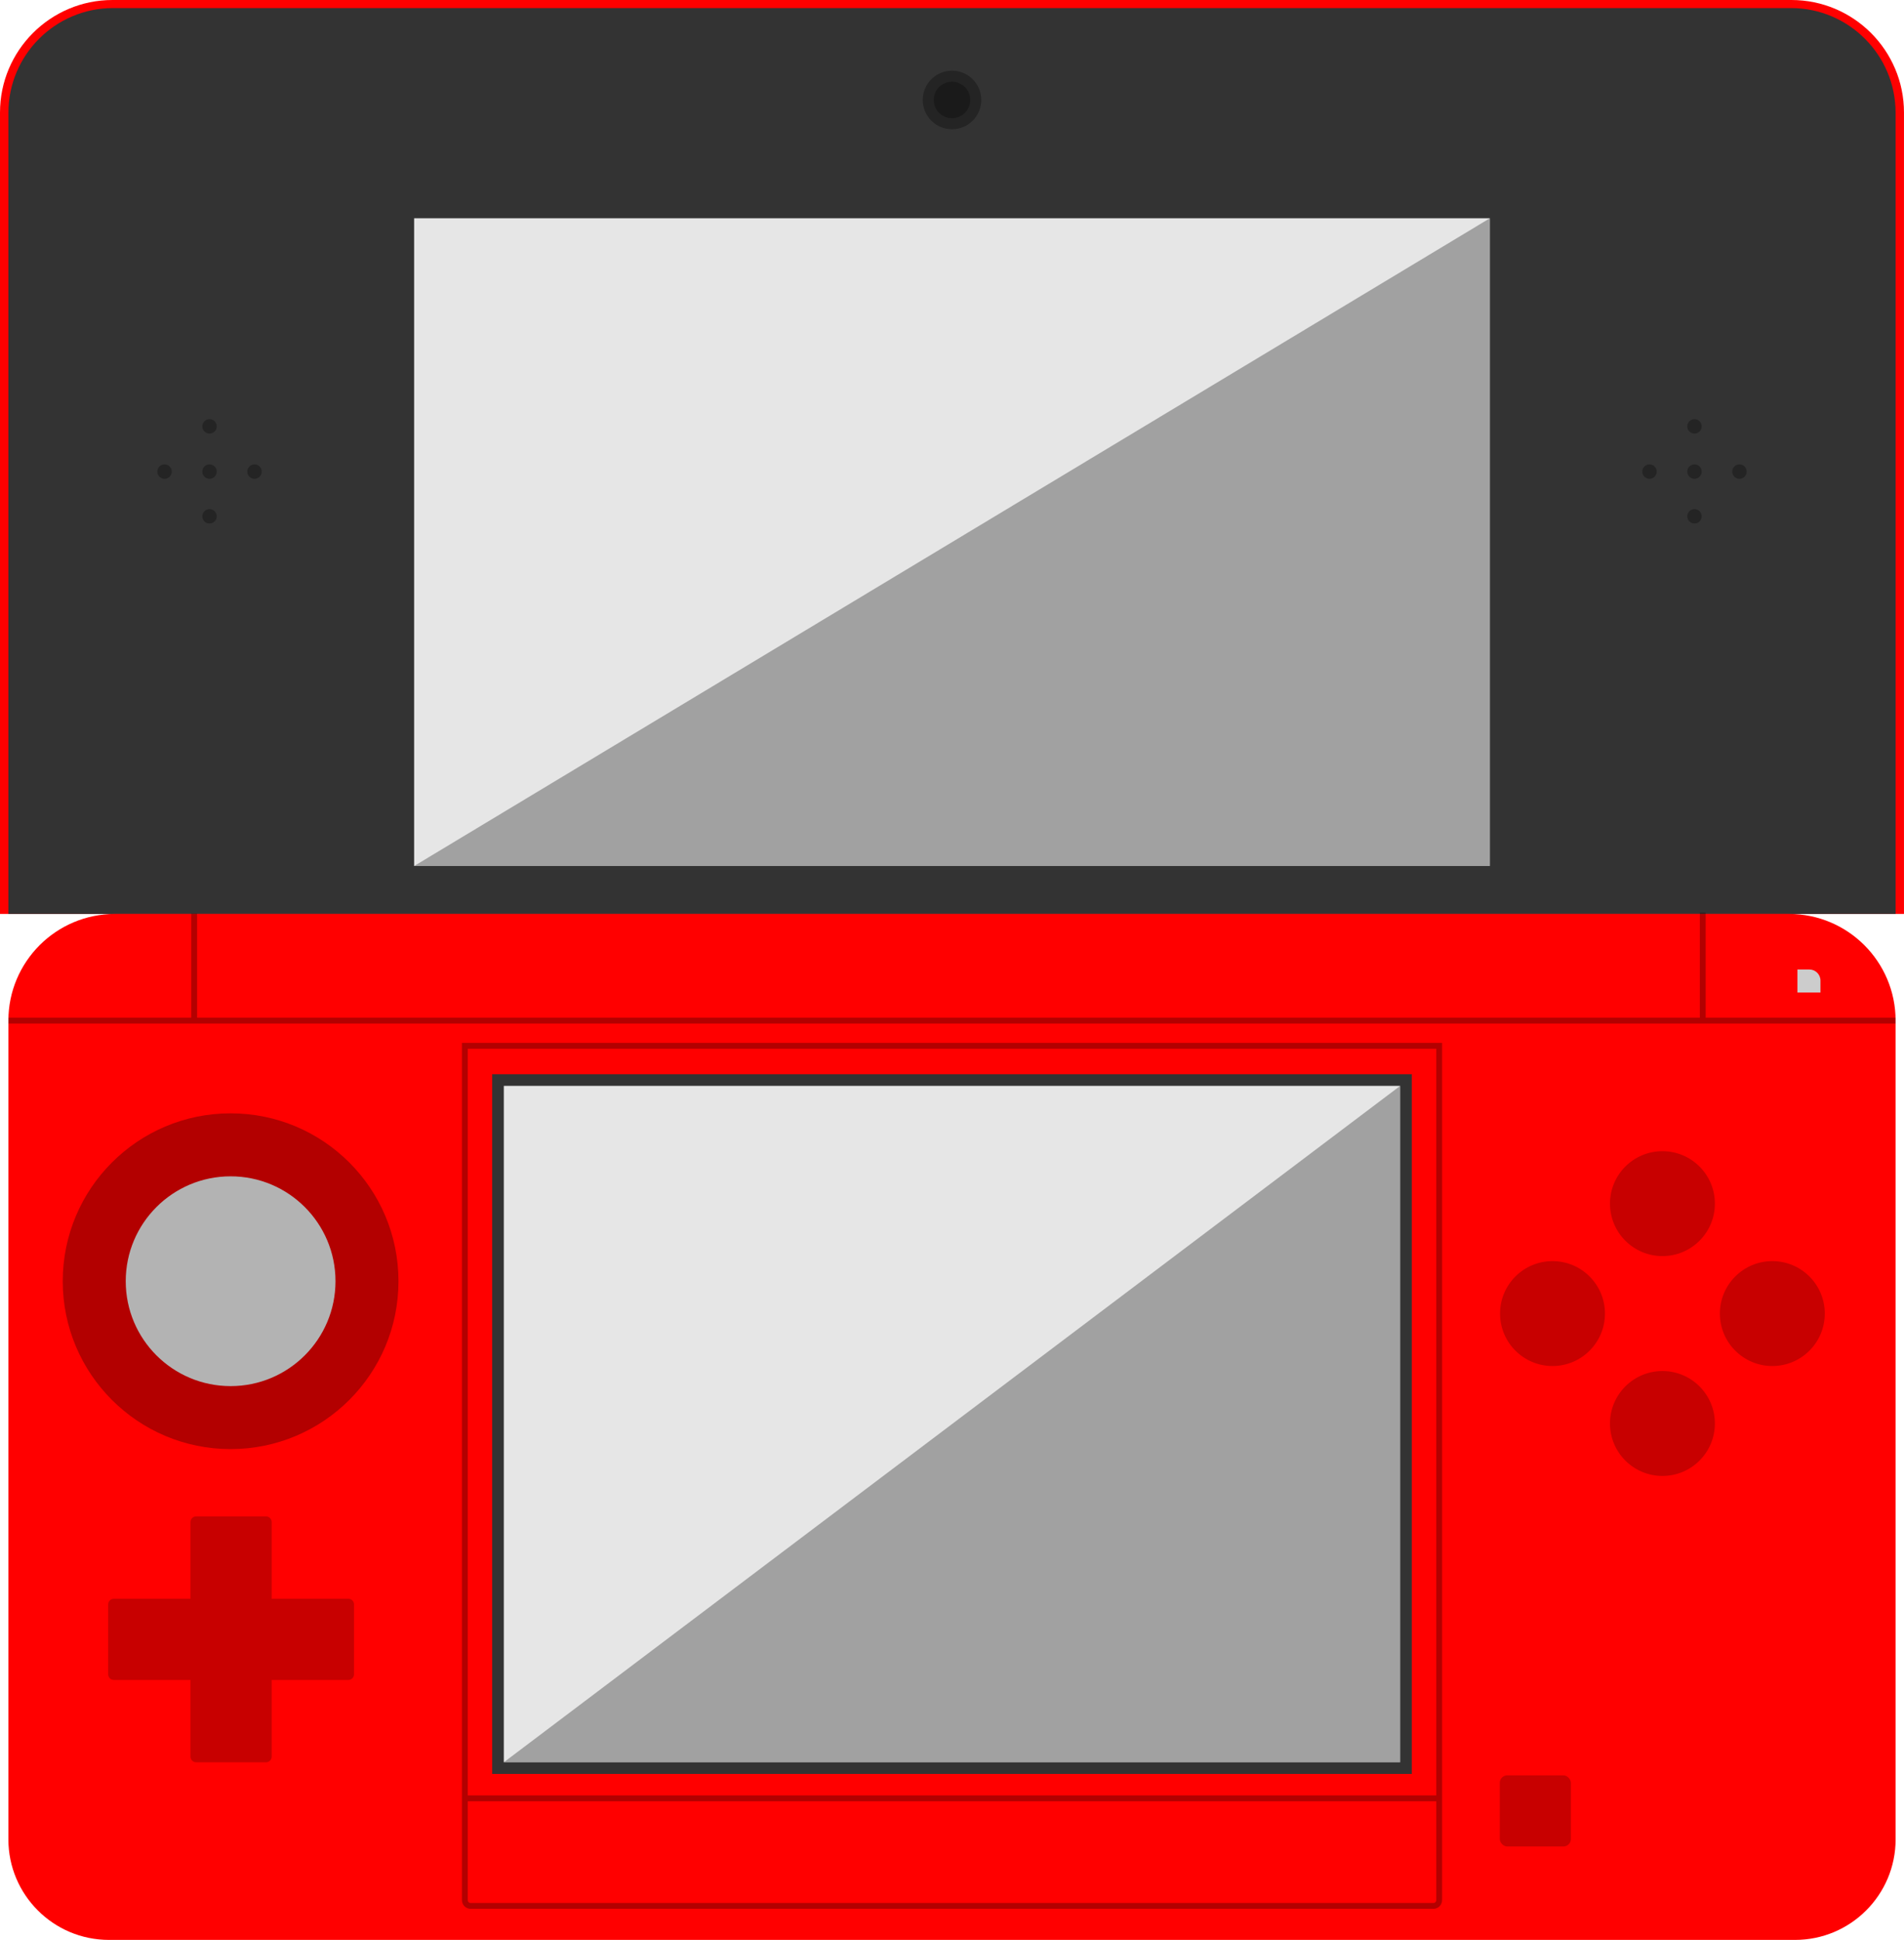 <?xml version="1.0" encoding="UTF-8"?>
<svg id="_3DS" data-name="3DS" xmlns="http://www.w3.org/2000/svg" viewBox="0 0 981.59 1000">
  <defs>
    <style>
      .cls-1, .cls-2, .cls-3 {
        opacity: .3;
      }

      .cls-1, .cls-4 {
        fill: red;
      }

      .cls-1, .cls-3 {
        stroke: #000;
        stroke-miterlimit: 10;
        stroke-width: 3px;
      }

      .cls-3 {
        fill: none;
      }

      .cls-5 {
        fill: #333;
      }

      .cls-6 {
        fill: #c80000;
      }

      .cls-7 {
        fill: #1a1a1a;
      }

      .cls-8 {
        fill: #ccc;
      }

      .cls-9 {
        fill: #b3b3b3;
      }

      .cls-10 {
        fill: #e6e6e6;
      }
    </style>
  </defs>
  <path id="shell" class="cls-4" d="M58.03,0h865.52c32.03,0,58.03,26,58.03,58.03v413.09H0V58.03C0,26,26,0,58.03,0Z"/>
  <path id="glass" class="cls-5" d="M58.32,4.15h864.95c29.8,0,53.99,24.19,53.99,53.99v412.98H4.33V58.15C4.33,28.35,28.52,4.15,58.32,4.15Z"/>
  <rect id="screen" class="cls-10" x="213.5" y="112.51" width="554.59" height="333.91"/>
  <g>
    <circle id="shadow" class="cls-2" cx="490.8" cy="51.53" r="15.09"/>
    <circle id="camera" class="cls-7" cx="490.8" cy="51.53" r="9.4"/>
  </g>
  <g>
    <circle id="shadow-2" data-name="shadow" class="cls-2" cx="108.02" cy="243.1" r="3.72"/>
    <circle id="shadow-3" data-name="shadow" class="cls-2" cx="108.02" cy="219.78" r="3.72"/>
    <circle id="shadow-4" data-name="shadow" class="cls-2" cx="108.02" cy="266.15" r="3.72"/>
    <circle id="shadow-5" data-name="shadow" class="cls-2" cx="84.83" cy="243.1" r="3.72"/>
    <circle id="shadow-6" data-name="shadow" class="cls-2" cx="131.21" cy="243.1" r="3.72"/>
  </g>
  <g>
    <circle id="shadow-7" data-name="shadow" class="cls-2" cx="873.58" cy="243.1" r="3.72"/>
    <circle id="shadow-8" data-name="shadow" class="cls-2" cx="873.58" cy="219.78" r="3.72"/>
    <circle id="shadow-9" data-name="shadow" class="cls-2" cx="873.58" cy="266.15" r="3.72"/>
    <circle id="shadow-10" data-name="shadow" class="cls-2" cx="850.39" cy="243.1" r="3.72"/>
    <circle id="shadow-11" data-name="shadow" class="cls-2" cx="896.76" cy="243.1" r="3.72"/>
  </g>
  <path id="shell-2" data-name="shell" class="cls-4" d="M977.27,526.12v422.02c0,28.63-23.22,51.86-51.87,51.86H56.19c-28.64,0-51.87-23.22-51.87-51.86v-422.02c0-15.18,6.16-28.93,16.11-38.89,9.96-9.95,23.71-16.11,38.89-16.11h862.94c30.38,0,55,24.63,55,55Z"/>
  <circle id="shadow-12" data-name="shadow" class="cls-2" cx="118.89" cy="660.45" r="86.54"/>
  <circle id="slidepad" class="cls-9" cx="118.89" cy="660.45" r="54.07"/>
  <path id="cross" class="cls-6" d="M182.51,827.04v36.05c0,1.6-1.31,2.9-2.91,2.9h-39.54v39.54c0,1.6-1.3,2.9-2.9,2.9h-36.05c-1.6,0-2.9-1.3-2.9-2.9v-39.54h-39.54c-1.6,0-2.9-1.3-2.9-2.9v-36.05c0-1.6,1.3-2.9,2.9-2.9h39.54v-39.54c0-1.6,1.3-2.91,2.9-2.91h36.05c1.6,0,2.9,1.31,2.9,2.91v39.54h39.54c1.6,0,2.91,1.3,2.91,2.9Z"/>
  <circle id="button" class="cls-6" cx="857.05" cy="620.46" r="27.04"/>
  <circle id="button-2" data-name="button" class="cls-6" cx="857.05" cy="733.79" r="27.04"/>
  <circle id="button-3" data-name="button" class="cls-6" cx="800.38" cy="677.13" r="27.04"/>
  <circle id="button-4" data-name="button" class="cls-6" cx="913.71" cy="677.13" r="27.04"/>
  <rect id="button-5" data-name="button" class="cls-6" x="773.19" y="915.17" width="36.67" height="36.67" rx="3.88" ry="3.88"/>
  <path id="shadow-13" data-name="shadow" class="cls-3" d="M738.97,982.47H242.62c-1.64,0-2.97-1.33-2.97-2.97v-440.4h502.3v440.4c0,1.64-1.33,2.97-2.97,2.97ZM239.65,927.02h502.3"/>
  <rect id="glass-2" data-name="glass" class="cls-5" x="253.74" y="553.75" width="474.1" height="360.69"/>
  <rect id="screen-2" data-name="screen" class="cls-10" x="259.74" y="559.75" width="462.1" height="348.69"/>
  <path id="lamp" class="cls-8" d="M926.65,499.76h6.17c3.15,0,5.71,2.56,5.71,5.71v6.17h-11.88v-11.88h0Z"/>
  <path id="shadow-14" data-name="shadow" class="cls-1" d="M4.32,526.12h972.94M877.83,470.44v55M100.11,470.89v55"/>
  <polygon id="shadow-15" data-name="shadow" class="cls-2" points="213.5 446.42 768.09 112.51 768.09 446.42 213.5 446.42"/>
  <polygon id="shadow-16" data-name="shadow" class="cls-2" points="721.85 559.75 259.74 908.43 721.85 908.43 721.85 559.75"/>
</svg>
